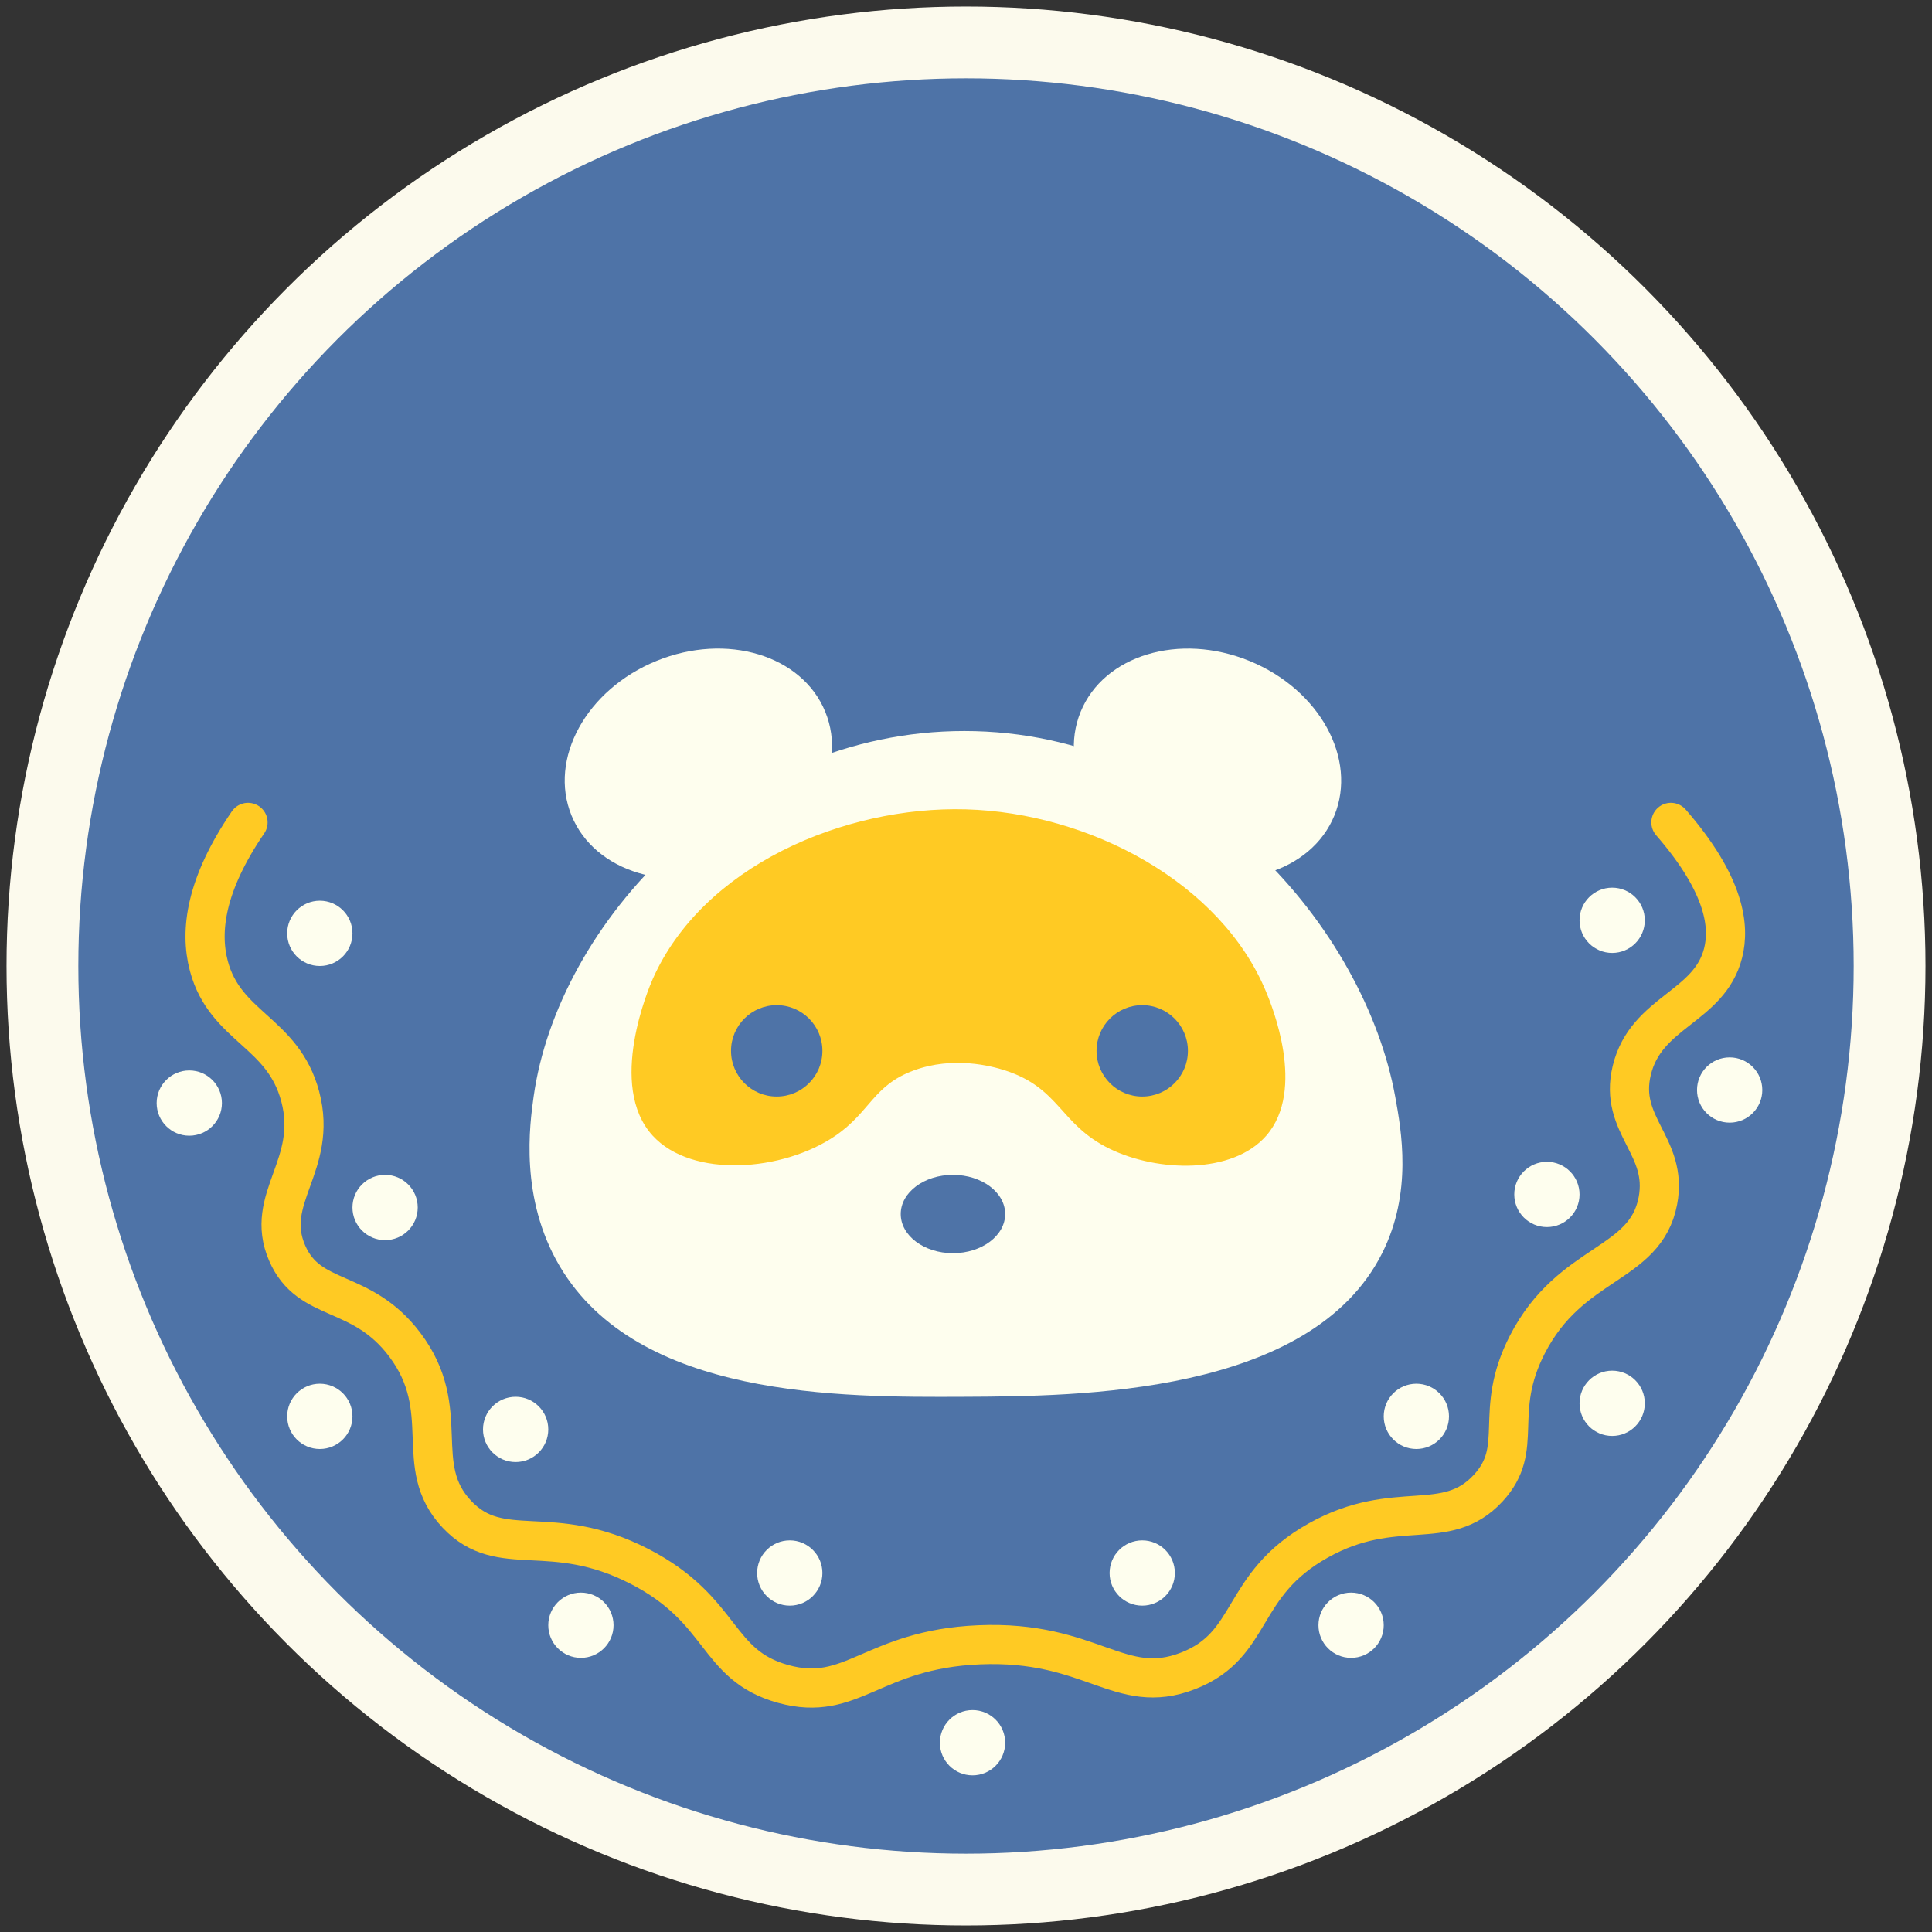 <?xml version="1.0" encoding="UTF-8"?>
<svg id="Layer_1" data-name="Layer 1" xmlns="http://www.w3.org/2000/svg" version="1.1" viewBox="0 0 148 148">
  <rect x="0" y="0" width="148" height="148" fill="#333333" stroke="none"/>
  <defs>
    <style>
      .cls-1 {
        fill: #fefeee;
      }

      .cls-1, .cls-2, .cls-3, .cls-4 {
        stroke-width: 0px;
      }

      .cls-5 {
        fill: none;
        stroke: #ffca23;
        stroke-linecap: round;
        stroke-linejoin: round;
        stroke-width: 3px;
      }

      .cls-2 {
        fill: #ffca23;
      }

      .cls-3 {
        fill: #4e73a7;
      }

      .cls-4 {
        fill: #fcfaed;
      }
    </style>
  </defs>
  <g>
    <circle class="cls-4" cx="74" cy="74" r="73.5"/>
    <circle class="cls-3" cx="74" cy="74" r="68"/>
  </g>
  <g>
    <path class="cls-1" d="M106.879,84c.475,2.608,1.339,7.348-1,12-5.47,10.878-23.261,10.96-32,11-9.569.044-25.015.115-31-10-3.089-5.221-2.299-10.861-2-13,1.858-13.271,15.348-28.005,33-28,17.933.005,30.67,15.219,33,28Z"/>
    <ellipse class="cls-1" cx="92.5" cy="58.5" rx="8.5" ry="10.5" transform="translate(3.371 122.018) rotate(-67.786)"/>
    <ellipse class="cls-1" cx="53.5" cy="58.5" rx="10.5" ry="8.5" transform="translate(-18.146 24.568) rotate(-22.214)"/>
    <path class="cls-2" d="M77,82c4.217,1.363,4.18,4.143,8,6,3.689,1.793,9.413,1.965,12-1,3.082-3.531.407-10.013,0-11-3.467-8.403-13.541-13.733-23-14-9.377-.265-20.187,4.389-24,13-.271.613-3.511,8.17,0,12,3.002,3.276,9.968,2.764,14,0,2.676-1.834,2.889-3.858,6-5,3.022-1.109,5.939-.343,7,0Z"/>
    <circle class="cls-3" cx="59.5" cy="80.5" r="3.5"/>
    <circle class="cls-3" cx="87.5" cy="80.5" r="3.5"/>
    <ellipse class="cls-3" cx="73" cy="93" rx="4" ry="3"/>
  </g>
  <path class="cls-5" d="M128,63c4.213,4.849,4.5,8.015,4,10-1.05,4.172-5.909,4.47-7,9-1.023,4.244,2.812,5.772,2,10-.963,5.016-6.681,4.533-10,11-2.691,5.242-.132,7.895-3,11-3.25,3.519-7.072.694-13,4-6.131,3.419-4.844,8.005-10,10-5.225,2.022-7.368-2.369-16-2-8.197.351-9.703,4.458-15,3-5.231-1.44-4.491-5.648-11-9-6.829-3.517-10.614-.414-14-4-3.535-3.743-.177-7.938-4-13-3.333-4.414-7.307-3.107-9-7-1.833-4.214,2.397-6.724,1-12-1.316-4.971-5.746-5.295-7-10-.729-2.738-.209-6.305,3-11"/>
  <g>
    <circle class="cls-1" cx="132.5" cy="83.5" r="2.5"/>
    <circle class="cls-1" cx="123.5" cy="70.5" r="2.5"/>
    <circle class="cls-1" cx="118.5" cy="91.5" r="2.5"/>
    <circle class="cls-1" cx="123.5" cy="107.5" r="2.5"/>
    <circle class="cls-1" cx="108.5" cy="108.5" r="2.5"/>
    <circle class="cls-1" cx="103.5" cy="124.5" r="2.5"/>
    <circle class="cls-1" cx="87.5" cy="120.5" r="2.5"/>
    <circle class="cls-1" cx="74.5" cy="133.5" r="2.5"/>
    <circle class="cls-1" cx="60.5" cy="120.5" r="2.5"/>
    <circle class="cls-1" cx="44.5" cy="124.5" r="2.5"/>
    <circle class="cls-1" cx="39.5" cy="109.5" r="2.5"/>
    <circle class="cls-1" cx="24.5" cy="108.5" r="2.5"/>
    <circle class="cls-1" cx="29.5" cy="92.5" r="2.5"/>
    <circle class="cls-1" cx="14.5" cy="84.5" r="2.5"/>
    <circle class="cls-1" cx="24.5" cy="71.5" r="2.5"/>
  </g>
</svg>